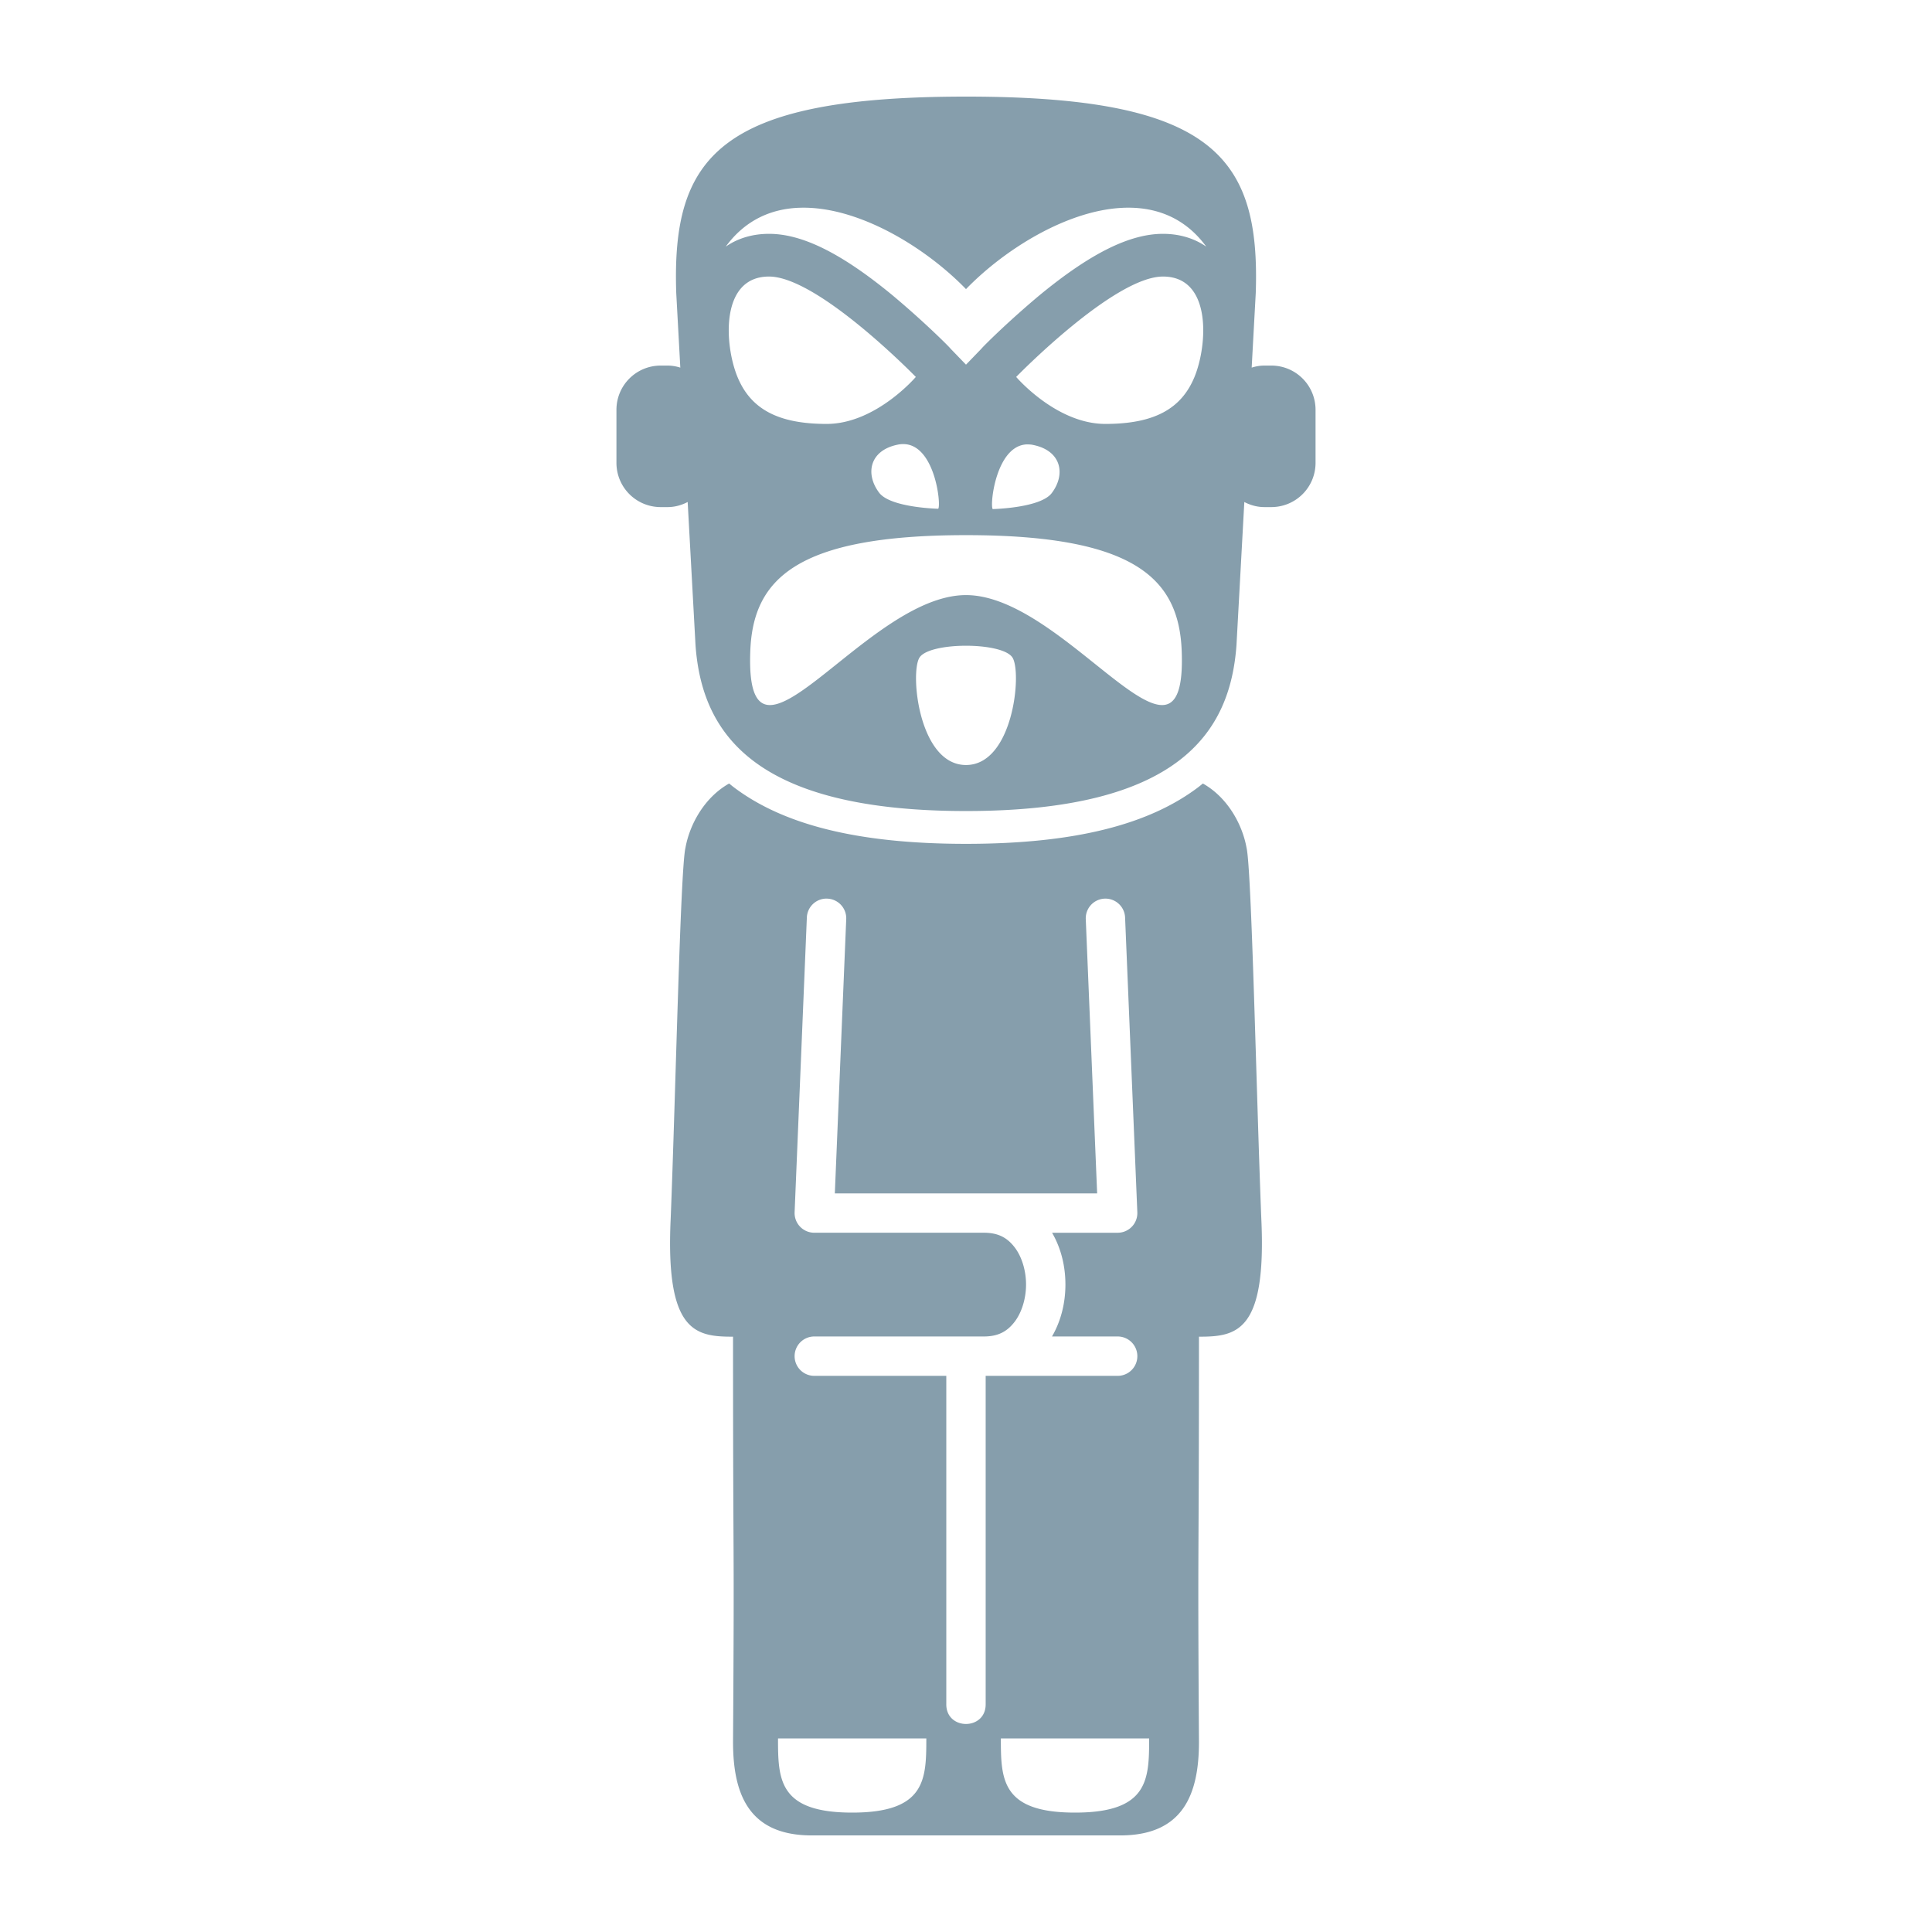 <svg fill="#869eac" xmlns:dc="http://purl.org/dc/elements/1.1/" xmlns:cc="http://creativecommons.org/ns#" xmlns:rdf="http://www.w3.org/1999/02/22-rdf-syntax-ns#" xmlns:svg="http://www.w3.org/2000/svg" xmlns="http://www.w3.org/2000/svg" xmlns:sodipodi="http://sodipodi.sourceforge.net/DTD/sodipodi-0.dtd" xmlns:inkscape="http://www.inkscape.org/namespaces/inkscape" viewBox="0 0 100 100" version="1.1" x="0px" y="0px"><g transform="translate(0,-952.362)"><path style="opacity:1;fill:#869eac;fill-rule:evenodd;stroke:none;stroke-width:1px;stroke-linecap:butt;stroke-linejoin:miter;stroke-opacity:1" d="m 50,957.362 c -12.784,0 -15.233,3.115 -14.998,10.162 l 0.211,3.866 c -0.209,-0.066 -0.43,-0.106 -0.662,-0.106 l -0.35,0 c -1.271,0 -2.294,1.023 -2.294,2.294 l 0,2.737 c 0,1.271 1.023,2.294 2.294,2.294 l 0.35,0 c 0.379,0 0.73,-0.1 1.043,-0.264 l 0.406,7.41 c 0.324,4.52 2.982,8.586 14,8.586 11.018,0 13.676,-4.065 14,-8.586 l 0.406,-7.409 c 0.312,0.163 0.664,0.263 1.043,0.263 l 0.35,0 c 1.271,0 2.294,-1.023 2.294,-2.294 l 0,-2.737 c 0,-1.271 -1.023,-2.294 -2.294,-2.294 l -0.35,0 c -0.232,0 -0.453,0.04 -0.662,0.106 l 0.211,-3.866 c 0.235,-7.047 -2.214,-10.162 -14.998,-10.162 z m -8.625,5.754 c 0.209,-0.008 0.421,-0.004 0.634,0.009 2.846,0.18 6.016,2.164 7.991,4.201 1.975,-2.037 5.145,-4.021 7.991,-4.201 1.708,-0.108 3.298,0.434 4.445,2.003 -0.636,-0.442 -1.409,-0.663 -2.238,-0.663 -1.713,0 -3.731,0.994 -6.357,3.15 -1.658,1.382 -2.984,2.709 -3.04,2.792 l -0.801,0.829 -0.801,-0.829 c -0.055,-0.083 -1.382,-1.41 -3.04,-2.792 -2.625,-2.156 -4.643,-3.15 -6.357,-3.15 -0.829,0 -1.603,0.221 -2.238,0.663 1.003,-1.373 2.346,-1.96 3.811,-2.013 z m -1.572,3.56 c 2.542,0 7.6,5.196 7.6,5.196 0,0 -2.073,2.432 -4.616,2.432 -2.542,0 -3.938,-0.789 -4.615,-2.432 -0.677,-1.643 -0.912,-5.196 1.631,-5.196 z m 20.395,0 c 2.542,0 2.306,3.553 1.629,5.196 -0.677,1.643 -2.072,2.432 -4.615,2.432 -2.542,0 -4.615,-2.432 -4.615,-2.432 0,-10e-6 5.057,-5.196 7.6,-5.196 z m -13.394,8.673 c 1.594,0.069 1.916,3.143 1.759,3.346 0,0 -2.471,-0.053 -3.057,-0.829 -0.736,-0.976 -0.498,-2.194 0.962,-2.489 0.118,-0.024 0.229,-0.033 0.336,-0.028 z m 6.337,0.016 c 0.106,0 0.218,0 0.336,0.028 1.459,0.295 1.698,1.515 0.962,2.49 -0.586,0.777 -3.057,0.829 -3.057,0.829 -0.157,-0.203 0.166,-3.278 1.759,-3.348 z m -3.141,4.696 c 8.808,0 11.025,2.293 11.165,6.002 0.29,7.674 -5.959,-2.899 -11.165,-2.899 -5.206,0 -11.455,10.573 -11.165,2.899 0.14,-3.71 2.357,-6.002 11.165,-6.002 z m 0,5.724 c 1.088,0 2.174,0.21 2.416,0.629 0.483,0.837 0.007,5.545 -2.416,5.545 -2.423,0 -2.901,-4.707 -2.417,-5.545 0.242,-0.419 1.33,-0.629 2.417,-0.629 z m -12.26,7.131 c -1.284,0.724 -2.044,2.121 -2.261,3.328 -0.265,1.116 -0.509,12.794 -0.764,19.191 -0.277,5.87 1.269,6.114 3.227,6.114 0,13.361 0.074,9.374 0,20.974 0,2.718 0.824,4.84 4.076,4.84 l 7.982,0 7.982,0 c 3.252,0 4.076,-2.123 4.076,-4.84 -0.074,-11.6 0,-7.612 0,-20.974 1.958,0 3.504,-0.244 3.227,-6.114 -0.255,-6.397 -0.499,-18.074 -0.764,-19.191 -0.217,-1.207 -0.976,-2.604 -2.261,-3.328 -0.074,0.06 -0.145,0.121 -0.222,0.179 -2.516,1.911 -6.32,2.944 -12.038,2.944 -5.718,0 -9.522,-1.033 -12.038,-2.944 -0.077,-0.058 -0.148,-0.119 -0.222,-0.179 z m 4.997,5.959 a 1.019,1.019 0 0 1 0.072,0 1.019,1.019 0 0 1 0.991,1.076 l -0.589,14.181 7.715,0 5.862,0 -0.588,-14.181 a 1.019,1.019 0 0 1 0.959,-1.075 1.019,1.019 0 0 1 1.076,0.99 l 0.633,15.242 a 1.019,1.019 0 0 1 -1.018,1.061 l -3.395,0 c 0.474,0.815 0.692,1.753 0.691,2.685 -0.001,0.932 -0.221,1.87 -0.695,2.684 l 3.399,0 a 1.019,1.019 0 1 1 0,2.038 l -6.832,0 0,16.985 c 0.019,1.378 -2.057,1.378 -2.038,0 l 0,-16.985 -6.832,0 a 1.019,1.019 0 1 1 0,-2.038 l 8.777,0 c 0.769,0 1.223,-0.281 1.591,-0.759 0.367,-0.478 0.591,-1.196 0.592,-1.927 6.79e-4,-0.73 -0.222,-1.448 -0.588,-1.925 -0.366,-0.477 -0.82,-0.759 -1.595,-0.759 l -8.777,0 a 1.019,1.019 0 0 1 -1.019,-1.061 l 0.633,-15.242 a 1.019,1.019 0 0 1 0.974,-0.991 z m -2.468,43.469 7.677,0 c 0,2.12 -0.033,3.838 -3.838,3.838 -3.805,0 -3.838,-1.718 -3.838,-3.838 z m 11.535,0 7.675,0 c 0,2.12 -0.032,3.838 -3.837,3.838 -3.805,0 -3.838,-1.718 -3.838,-3.838 z"></path></g></svg>
